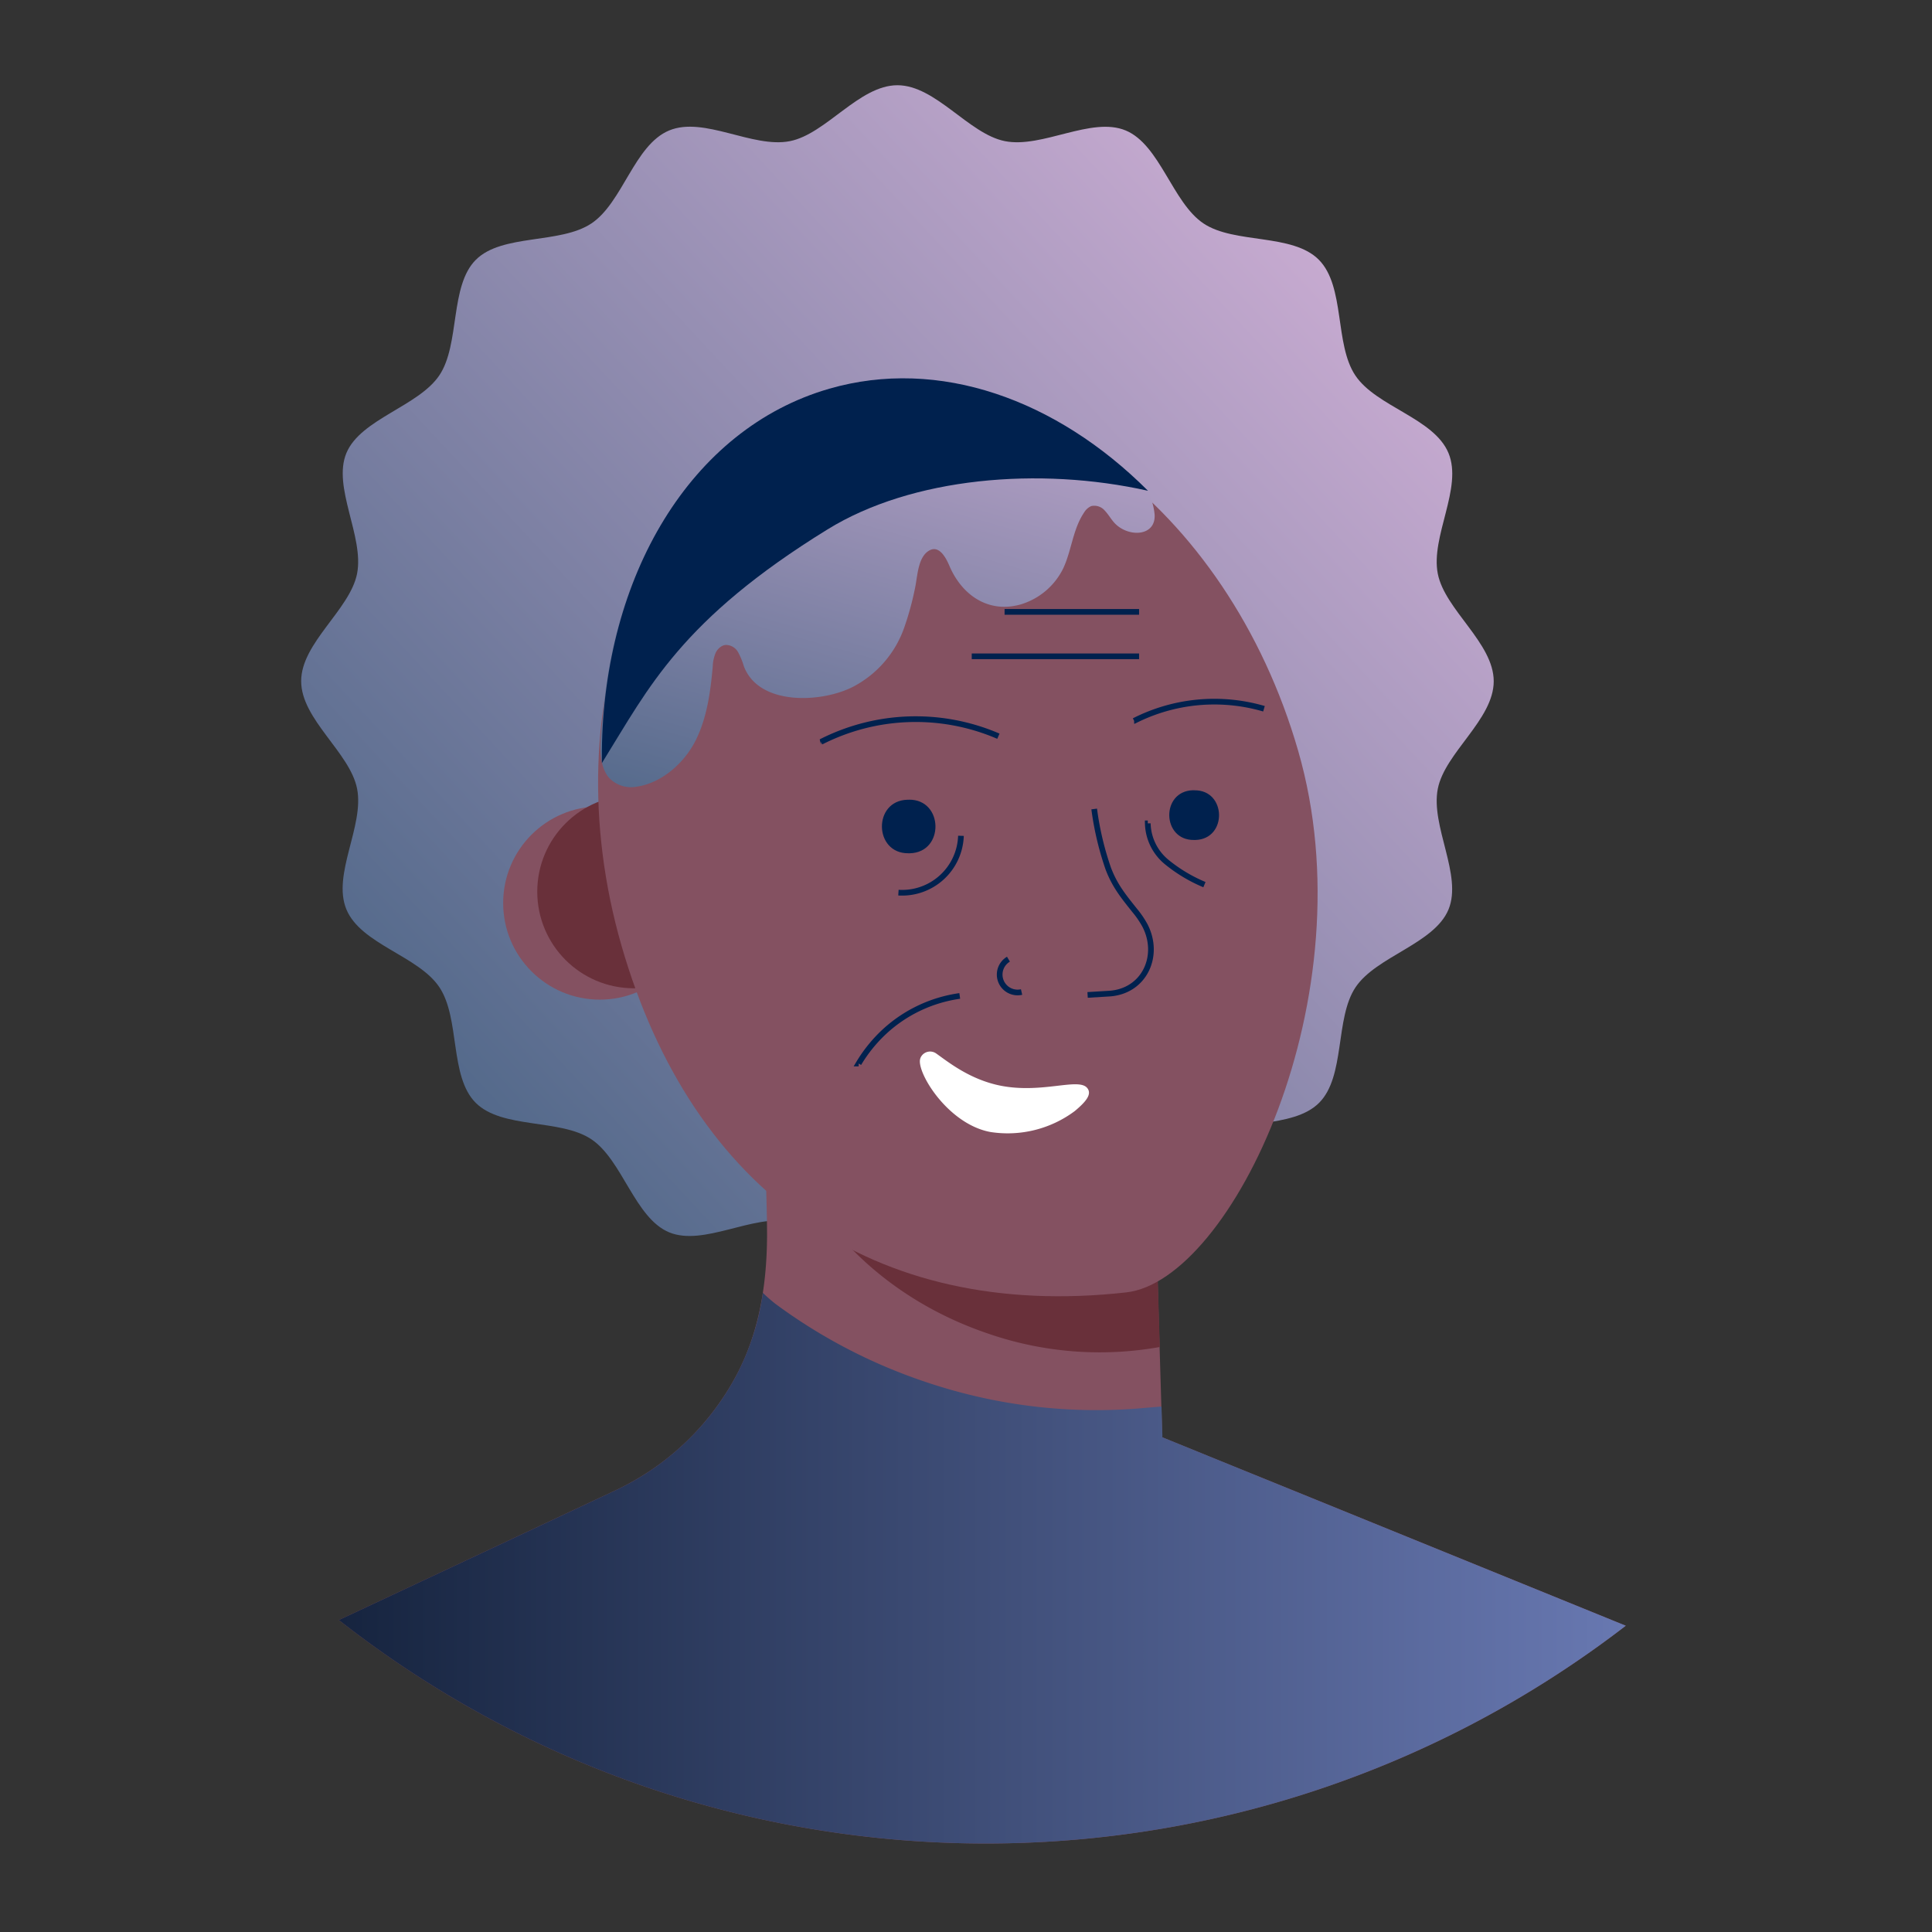 <svg xmlns="http://www.w3.org/2000/svg" width="340" height="340" fill="none" viewBox="0 0 340 340">
  <rect x="0" y="0" width="340" height="340" fill="#333333" stroke="none"/>
  <path fill="url(#a)" d="M262.87 119.89c0 6.74-8.58 12.55-9.84 18.92-1.3 6.57 4.38 15.21 1.88 21.25-2.5 6.04-12.71 8.23-16.36 13.69-3.65 5.46-1.75 15.68-6.42 20.34s-14.84 2.73-20.34 6.41-7.54 13.82-13.69 16.37c-6.15 2.55-14.68-3.18-21.25-1.89-6.37 1.27-12.18 9.85-18.92 9.85-6.74 0-12.55-8.58-18.92-9.85-6.56-1.29-15.21 4.39-21.25 1.89-6.04-2.5-8.22-12.71-13.68-16.37-5.46-3.66-15.68-1.77-20.35-6.41-4.67-4.64-2.72-14.84-6.41-20.36s-13.81-7.54-16.36-13.69c-2.55-6.15 3.18-14.68 1.88-21.25-1.26-6.37-9.84-12.18-9.84-18.92 0-6.74 8.58-12.55 9.84-18.92 1.27-6.54-4.38-15.22-1.88-21.22 2.5-6 12.7-8.22 16.36-13.68 3.66-5.46 1.79-15.69 6.41-20.32 4.62-4.63 14.84-2.73 20.35-6.41 5.51-3.68 7.54-13.81 13.68-16.36 6.14-2.55 14.69 3.18 21.25 1.88 6.37-1.26 12.18-9.84 18.92-9.84 6.74 0 12.55 8.58 18.92 9.84 6.57 1.3 15.21-4.39 21.25-1.88 6.04 2.51 8.23 12.7 13.69 16.36 5.46 3.66 15.68 1.7 20.32 6.41 4.64 4.71 2.72 14.84 6.41 20.35 3.69 5.51 13.84 7.5 16.39 13.65 2.55 6.15-3.18 14.69-1.88 21.25 1.26 6.36 9.84 12.17 9.84 18.91Z"/>
  <path fill="#845161" d="M286.11 286.1c-66.848 51.471-160.089 51.06-226.48-1l48.66-22.81a47.625 47.625 0 0 0 4.35-2.34l1.12-.7c.4-.25.79-.51 1.18-.78A46.543 46.543 0 0 0 129.61 242c4-7.55 5.32-15.89 5.38-24.39 0-5.72-.31-11.44-.37-17.17-.04-3.167-.073-6.337-.1-9.51l2 1 5.2 2.69 30.29 5.15 31.12 5.3.94 32 .47 15.87 11.47 4.67 9 3.64 61.1 24.85Z"/>
  <path fill="#69303A" d="M204.11 237.05a60.077 60.077 0 0 1-30.1-2.32c-21.58-7.25-36.11-24.74-37.48-42.76l5.2 2.69 30.29 5.15 31.12 5.3.97 31.94Z"/>
  <circle cx="105.55" cy="158.92" r="17" fill="#845161"/>
  <circle cx="111.55" cy="156.92" r="17" fill="#69303A"/>
  <path fill="#845161" d="M228.46 132.14c12.46 43.14-11.79 93.25-30.26 95.3-44.63 5-76.34-17.79-88.8-60.93-12.46-43.14 4.11-85.82 37-95.31 32.89-9.49 69.61 17.79 82.06 60.94Z"/>
  <path stroke="#00214E" d="M192.56 142.37a52.993 52.993 0 0 0 2.48 10.49c1.14 3 2.62 4.82 4.63 7.34a16.685 16.685 0 0 1 1.82 2.66c2.77 5.34-.11 11.61-6.28 12l-3.81.23m-13.93-6.29a3.15 3.15 0 0 0 2.31 5.78m19.81-47.72a31.13 31.13 0 0 1 22.85-2.13m-77.96 5.83a36.73 36.73 0 0 1 31.22-1"/>
  <path fill="url(#b)" d="M286.11 286.1c-66.848 51.471-160.089 51.06-226.48-1l48.66-22.81a46.787 46.787 0 0 0 6.65-3.82c.64-.44 1.28-.9 1.89-1.38A46.346 46.346 0 0 0 129.61 242a44.697 44.697 0 0 0 4.64-14.48 28.616 28.616 0 0 0 2.22 1.94 95.095 95.095 0 0 0 19.85 11.27 98.981 98.981 0 0 0 10.46 3.69 93.529 93.529 0 0 0 33 3.49c1.54-.12 3.09-.27 4.63-.38l.15 5.08v.33l12.1 4.92 69.45 28.24Z"/>
  <path stroke="#00214E" d="M158.11 157.09a10.36 10.36 0 0 0 11-10m32.88-2.19a9.07 9.07 0 0 0 3.3 6.78 26.82 26.82 0 0 0 6.67 4m-60.85 31.48a25.546 25.546 0 0 1 4.57-5.64 24.565 24.565 0 0 1 13.22-6.25m7.89-67.59h23.67m-29.45 7.82h29.45"/>
  <path fill="url(#c)" d="M203.19 90.51c.28 3.94-4.65 4.11-7.05 1.53-.62-.67-1.06-1.49-1.69-2.15a2.42 2.42 0 0 0-2.43-.82 2.83 2.83 0 0 0-1.26 1.16c-1.94 2.88-2.18 6.62-3.62 9.73a12.226 12.226 0 0 1-7.56 6.42c-5.73 1.6-10.35-1.73-12.51-6.82-.54-1.27-1.72-3.63-3.46-2.72-2.11 1.11-2.13 4.61-2.58 6.65a51.597 51.597 0 0 1-1.89 6.92 18.698 18.698 0 0 1-8.92 10.4c-5.56 2.91-16.69 3.46-19.32-3.58a12.58 12.58 0 0 0-1-2.44 2.47 2.47 0 0 0-2.14-1.29 1.746 1.746 0 0 0-.57.13 2.59 2.59 0 0 0-1.26 1.29 6.842 6.842 0 0 0-.5 2.37c-.39 4.4-1 9-3 13s-6 7.53-10.42 8.16a5.34 5.34 0 0 1-4.84-1.58c-2.4-2.86-1.28-8.24-1-11.65 1.11-12.85 5-25.68 12.31-36.38 6.61-9.63 16.1-17.17 27.4-20.43 19.32-5.58 40 1.88 56.05 17.9v.06a11.005 11.005 0 0 1 1.26 4.14Z"/>
  <path fill="#00214E" d="M202.04 86.37c-19.21-4.3-41.56-2.36-56.4 6.79-25.8 15.91-31.5 27.91-39.38 40.58l-.34.56v-2.15c.34-30.66 15.53-56.67 40-63.74 19.32-5.58 40 1.88 56.05 17.9l.07.06Z"/>
  <path fill="#fff" d="M162.11 185.93a1.851 1.851 0 0 1 2.68-.51c2.08 1.47 5.88 4.56 11.28 5.64 7.36 1.46 13.75-1.48 15.27.42.86 1.07-.19 2.37-2.2 4.05a19.74 19.74 0 0 1-14.86 3.68c-7.08-1.32-12.4-9.53-12.4-12.43a1.659 1.659 0 0 1 .23-.85Z"/>
  <path fill="#00214E" d="M159.96 140.73c6.1-.07 6.28 9.26.18 9.43h-.27c-6.1.07-6.28-9.25-.18-9.42h.27v-.01Zm50.24-1.65c5.66-.07 5.83 8.59.17 8.74h-.26c-5.67.06-5.84-8.59-.17-8.75h.25l.01.01Z"/>
  <defs>
    <linearGradient id="a" x1="144.181" x2="380.559" y1="352.997" y2="133.213" gradientUnits="userSpaceOnUse">
      <stop stop-color="#315676"/>
      <stop offset="1" stop-color="#E1B9E0"/>
    </linearGradient>
    <linearGradient id="b" x1="59.66" x2="286.14" y1="324.423" y2="324.423" gradientUnits="userSpaceOnUse">
      <stop stop-color="#16243F"/>
      <stop offset="1" stop-color="#6878B1"/>
    </linearGradient>
    <linearGradient id="c" x1="213.027" x2="255.554" y1="202.592" y2="51.468" gradientUnits="userSpaceOnUse">
      <stop stop-color="#315676"/>
      <stop offset="1" stop-color="#E1B9E0"/>
    </linearGradient>
  </defs>
</svg>
